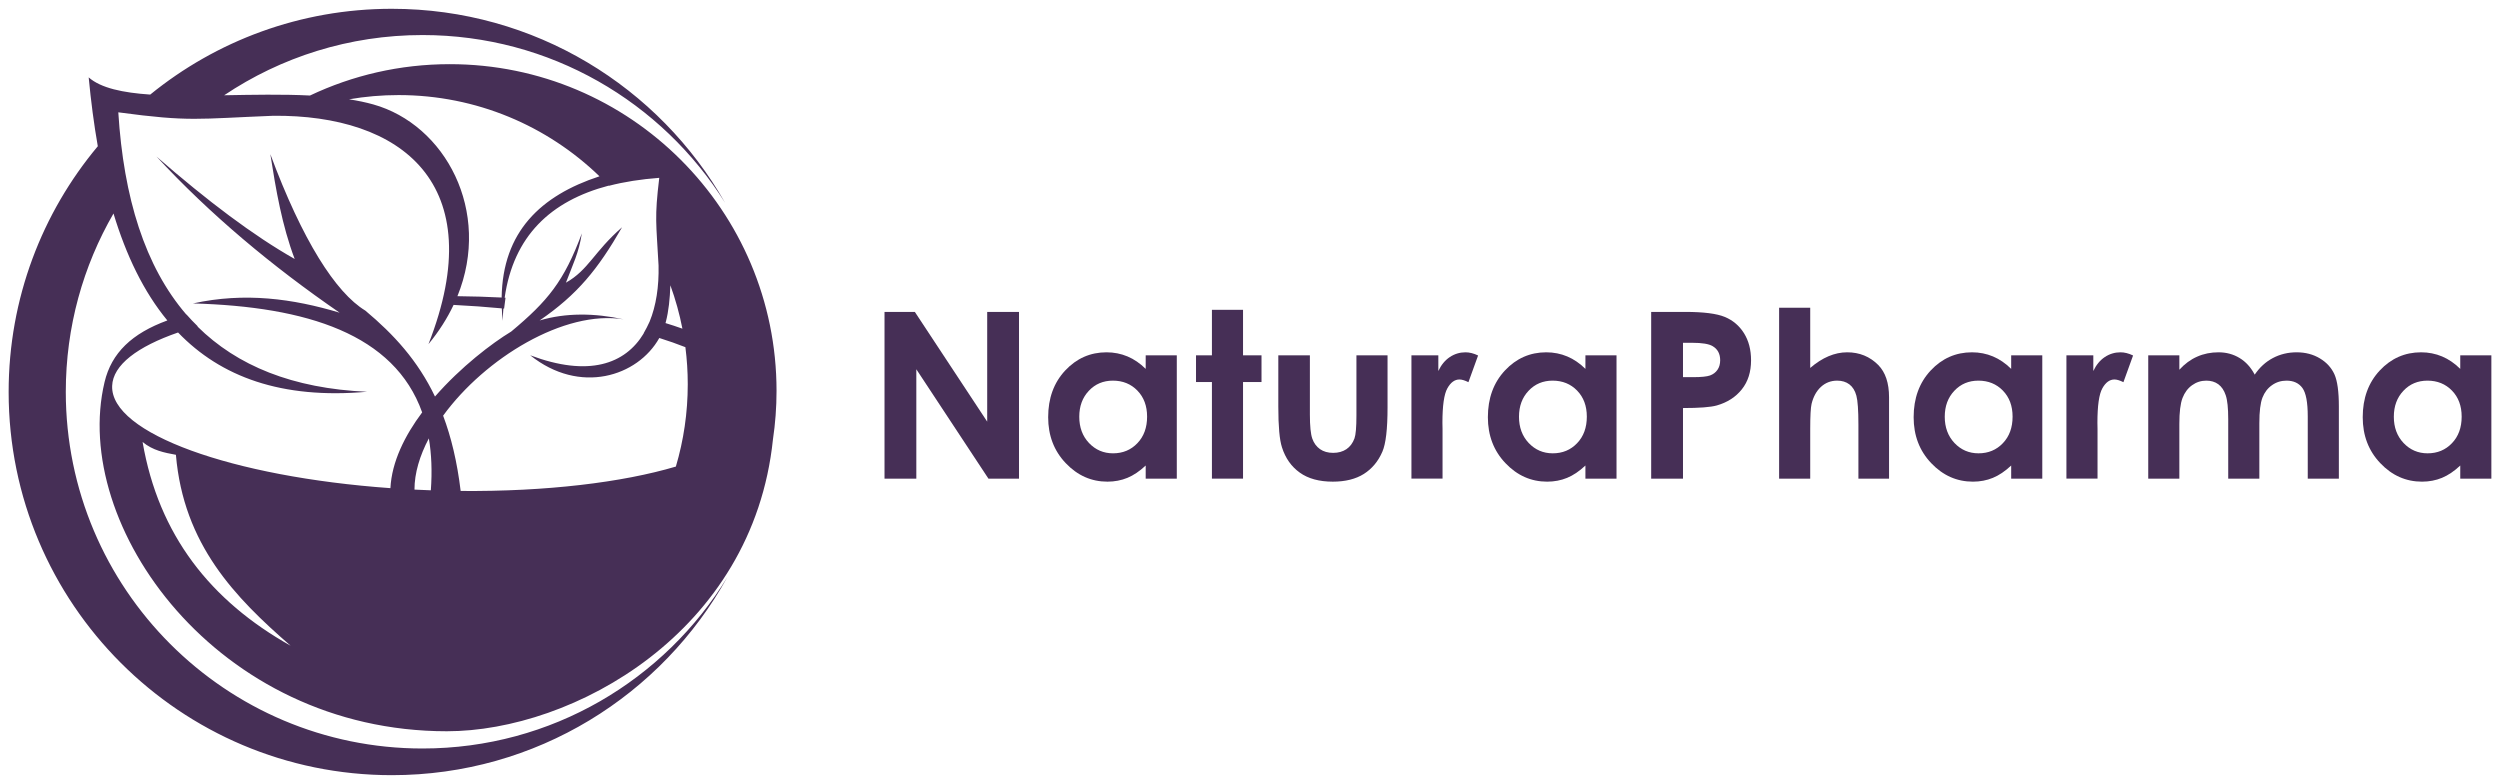 <?xml version="1.0" encoding="UTF-8"?>
<!DOCTYPE svg PUBLIC "-//W3C//DTD SVG 1.1//EN" "http://www.w3.org/Graphics/SVG/1.1/DTD/svg11.dtd">
<!-- Creator: CorelDRAW 2018 (64-Bit Evaluation Version) -->
<svg xmlns="http://www.w3.org/2000/svg" xml:space="preserve" width="287mm" height="90mm" version="1.1" style="shape-rendering:geometricPrecision; text-rendering:geometricPrecision; image-rendering:optimizeQuality; fill-rule:evenodd; clip-rule:evenodd"
viewBox="0 0 28700 9000"
 xmlns:xlink="http://www.w3.org/1999/xlink">
 <defs>
  <style type="text/css">
   <![CDATA[
    .fil0 {fill:#462F56}
    .fil1 {fill:#462F56;fill-rule:nonzero}
   ]]>
  </style>
 </defs>
 <g id="Layer_x0020_1">
  <g id="_2140897791216">
   <path class="fil0" d="M4498.05 100.99c1640.03,0 3070.21,897.53 3826.68,2228.15 -723.63,-1157.03 -2008.99,-1926.79 -3474.32,-1926.79 -842.77,0 -1625.85,254.76 -2276.99,691.28 327.36,-5.73 667.52,-12.99 985.2,3.01 486.58,-230.85 1030.79,-359.99 1605.16,-359.99 2071.53,0 3750.83,1679.33 3750.83,3750.89 0,189.18 -14.16,375.11 -41.2,556.82 -230.89,2221.04 -2300.9,3350.46 -3743.4,3350.49 -2640.82,0.08 -4322.21,-2361.12 -3929.63,-4008.8 79.76,-334.76 314.16,-558.61 720.68,-707.22 -271.85,-329.67 -472.29,-745.76 -618.14,-1227.89 -348.19,602.1 -547.68,1301.09 -547.68,2046.63 0,2261.77 1833.51,4095.22 4095.17,4095.22 1482.55,0 2781.01,-787.82 3499.81,-1967.61 -749.45,1355.63 -2193.51,2273.82 -3852.17,2273.82 -2429.46,0 -4398.97,-1969.53 -4398.97,-4399.04 0,-1073.61 384.56,-2057.32 1023.55,-2820.98 -44.28,-252.19 -78.67,-516.36 -104.68,-790.51 139.61,122.93 393.02,176.22 706.52,197.35 756.83,-615.59 1721.96,-984.83 2773.58,-984.83zm1998.76 3144.17c81.09,-214.43 147.16,-338.37 182.93,-566.37 -204.54,550.64 -390.61,776.44 -810.72,1127.18 -221.08,133.64 -578.46,405.92 -875.34,746.35 -197.54,-413.16 -472.61,-712.94 -799.54,-986.53 -339.97,-205.43 -723.25,-806.48 -1090.64,-1795.75 64.14,409.73 133.81,817.82 279.52,1203.06 -469.79,-265.42 -1003.29,-667.47 -1586.52,-1175.96 616.37,665.16 1324.2,1257.15 2102.58,1792.63 -536.61,-161.39 -1090.07,-236.76 -1683.39,-106.36 1306.24,36.25 2310.7,352.58 2630.63,1250.83 -200.5,268.62 -348.79,568.21 -364.36,869.76 -1819.69,-130.12 -3213.61,-629.13 -3194.47,-1173.71 8.49,-239.66 289.4,-451.33 756.75,-613.26 490.13,508.74 1187.02,767.49 2169.67,680.49 -854.07,-37.51 -1492.33,-298.78 -1947.45,-749.78l4.01 -1.19c-45.05,-43.69 -88.33,-89.12 -129.77,-136.41l-1.95 0.48c-474.7,-551.42 -719.35,-1341.28 -780.58,-2321.16 825.95,111.35 904.54,74.14 1779.07,39.65 1461.09,-13.29 2508.13,770.92 1781.51,2621.59 121.2,-147.01 216.36,-298.12 288.39,-450.34 188.7,9.32 373.44,22.69 553.49,39.7 1.92,46.35 5.26,93.91 10.27,142.81 1.44,-48.22 4.18,-95.24 8.17,-141.08l8.05 0.76c4.45,-42.55 9.82,-84.01 16.17,-124.5l-9.88 -0.55c101.7,-707.14 526.78,-1110.79 1194.49,-1286.66l2.03 2.09c175.06,-45.59 367.96,-75.64 578.35,-91.47 -56.11,465.72 -34.41,511.28 -8.05,1005.78 5.5,240.96 -27.58,462.47 -103.11,645.85 -21.1,46.46 -43.77,91.04 -68.56,133.32l1.68 0.47c-213.18,354.64 -633.73,504.01 -1303.55,251.64 568.64,455.85 1233.96,244.59 1482.14,-198.46 106.28,33.57 206.35,68.72 299.5,105.44 17.88,139.39 27.07,281.58 27.07,425.88 0,328.23 -47.73,645.34 -136.44,944.77 -614.83,182.41 -1489.22,288.58 -2470.57,280.06 -40.35,-335 -108.88,-618.46 -201.33,-864.38 481.15,-660.9 1393.21,-1216.8 2071.66,-1105.94 -330.31,-72.51 -665.16,-76.69 -963.88,13.16 433.26,-298.08 667.28,-584.54 946.58,-1070.25 -324.65,283.05 -383.17,488.67 -644.61,636.36zm-1738.69 2375.57c0.06,-189.54 60.53,-390.2 165.08,-588.06 30.51,179.28 38.89,377.37 22.78,596.03l-0.68 0c-62.75,-2.25 -125.18,-4.91 -187.18,-7.97zm2937.68 -2345.63c-5.18,153.44 -19.8,298.07 -52.5,421.79l-3.42 12.04c67.17,20.53 131.91,41.87 194.23,64.22 -33.36,-171.07 -79.79,-337.48 -138.31,-498.05zm-1936.99 140.59c11.96,-755.28 447.61,-1169.94 1123.32,-1391.73 -597.31,-577.26 -1410.44,-932.5 -2306.66,-932.5 -193.85,0 -383.79,16.59 -568.53,48.54 97.33,15.16 190.35,34.28 277.11,58.52 826.25,230.93 1363.32,1225.81 967.19,2201.74 173.92,1.81 343.25,7.05 507.57,15.43zm-4121.85 1658.25c116.99,97.15 249.25,122.96 382.44,147.21 87.97,1030.05 675.36,1634.17 1316.98,2191.94 -920.25,-516.38 -1516.37,-1271.91 -1699.42,-2339.15z"/>
   <polygon class="fil1" points="10154.22,3580.68 10502.38,3580.68 11333,4840.31 11333,3580.68 11698.16,3580.68 11698.16,5494.76 11347.24,5494.76 10519.38,4239.12 10519.38,5494.76 10154.22,5494.76 "/>
   <path class="fil1" d="M13152.56 4079.17l357.06 0 0 1415.59 -357.06 0 0 -150.65c-69.83,65.76 -140.04,112.87 -210.37,141.75 -70.21,28.86 -146.77,43.53 -228.64,43.53 -184.85,0 -344.15,-70.62 -478.85,-212.37 -134.7,-141.27 -201.77,-317.25 -201.77,-527.4 0,-218.15 65.25,-396.73 195.56,-536.29 130.2,-139.07 288.14,-208.82 474.24,-208.82 85.99,0 166.08,16.03 241.28,47.54 75.2,31.57 144.55,79.57 208.55,142.62l0 -155.5zm-376.36 290.59c-110.98,0 -203.21,38.64 -276.11,116.39 -73.38,77.32 -110.1,176.85 -110.1,298.13 0,122.2 37.1,222.62 111.84,301.7 74.79,78.62 166.54,118.16 275.72,118.16 112.3,0 205.87,-38.64 279.74,-116.39 74.23,-77.29 111.35,-179.02 111.35,-304.77 0,-123.07 -37.12,-222.63 -111.35,-299.05 -73.87,-75.94 -167.9,-114.17 -281.09,-114.17z"/>
   <polygon class="fil1" points="13912.89,3556.68 14270.02,3556.68 14270.02,4079.17 14482.13,4079.17 14482.13,4385.78 14270.02,4385.78 14270.02,5494.76 13912.89,5494.76 13912.89,4385.78 13730.24,4385.78 13730.24,4079.17 13912.89,4079.17 "/>
   <path class="fil1" d="M14675 4079.17l362.51 0 0 680.67c0,132.4 9.36,224.42 27.74,275.92 18.36,51.55 47.84,91.53 88.6,120.41 40.74,28.48 91.26,42.69 150.87,42.69 59.5,0 110.48,-14.21 152.11,-42.23 41.63,-28.01 72.44,-69.32 92.62,-123.94 14.72,-40.92 22.37,-128 22.37,-261.27l0 -692.25 357.16 0 0 598.94c0,247.03 -19.71,415.87 -59.14,506.94 -47.81,111.11 -119,195.94 -212.49,255.47 -93.56,59.09 -212.56,88.87 -356.75,88.87 -156.62,0 -282.81,-34.63 -379.43,-103.95 -96.74,-69.34 -164.65,-165.76 -204.08,-289.72 -28.2,-85.72 -42.09,-241.69 -42.09,-467.81l0 -588.74z"/>
   <path class="fil1" d="M16203.27 4079.17l308.81 0 0 179.96c33.12,-70.18 76.94,-123.53 131.56,-159.95 55.03,-36.45 114.99,-54.67 179.86,-54.67 46.13,0 94.43,12.01 145.03,36.48l-110.97 306.56c-41.6,-20.91 -76.04,-31.14 -102.95,-31.14 -54.62,0 -101.13,33.77 -138.71,101.32 -38.08,67.53 -56.82,199.93 -56.82,397.22l1.33 68.89 0 570.92 -357.14 0 0 -1415.59z"/>
   <path class="fil1" d="M18200.6 4079.17l357.06 0 0 1415.59 -357.06 0 0 -150.65c-69.83,65.76 -140.07,112.87 -210.36,141.75 -70.24,28.86 -146.77,43.53 -228.68,43.53 -184.82,0 -344.22,-70.62 -478.82,-212.37 -134.81,-141.27 -201.88,-317.25 -201.88,-527.4 0,-218.15 65.36,-396.73 195.56,-536.29 130.2,-139.07 288.15,-208.82 474.43,-208.82 85.92,0 166,16.03 241.2,47.54 75.1,31.57 144.55,79.57 208.55,142.62l0 -155.5zm-376.47 290.59c-110.87,0 -203.1,38.64 -276.11,116.39 -73.38,77.32 -110.02,176.85 -110.02,298.13 0,122.2 37.13,222.62 111.84,301.7 74.72,78.62 166.49,118.16 275.65,118.16 112.41,0 205.89,-38.64 279.73,-116.39 74.34,-77.29 111.47,-179.02 111.47,-304.77 0,-123.07 -37.13,-222.63 -111.47,-299.05 -73.84,-75.94 -167.81,-114.17 -281.09,-114.17z"/>
   <path class="fil1" d="M18955.45 3580.68l389.87 0c210.78,0 362.51,19.1 455.58,57.74 93.11,38.65 166.87,101.32 220.62,187.53 53.67,86.19 80.57,189.7 80.57,310.58 0,133.7 -35.31,244.78 -106.11,333.19 -70.22,88.44 -165.98,150.19 -287.28,184.85 -71.19,19.98 -200.55,29.75 -387.98,29.75l0 810.44 -365.27 0 0 -1914.08zm365.27 749.07l117.7 0c92.59,0 156.62,-6.64 192.88,-19.52 36.26,-13.37 64.38,-34.66 85.43,-64.87 20.66,-30.21 30.88,-66.66 30.88,-109.76 0,-74.19 -29.07,-128.41 -87.24,-162.17 -42.09,-25.3 -120.84,-38.21 -235.45,-38.21l-104.2 0 0 394.53z"/>
   <path class="fil1" d="M20424.22 3532.68l357.14 0 0 691.36c69.83,-60.01 139.69,-104.87 210.39,-134.65 70.22,-29.75 141.87,-44.88 213.81,-44.88 141.03,0 260.05,48.44 356.76,145.74 82.77,83.96 123.91,207.49 123.91,370.1l0 934.41 -351.69 0 0 -619.85c0,-163.5 -7.67,-274.53 -23.26,-332.32 -15.68,-58.17 -42.58,-101.27 -80.55,-130.18 -37.59,-28.42 -84.67,-42.65 -140.07,-42.65 -72.14,0 -134.33,24.02 -186.26,71.56 -51.39,47.54 -87.27,112.36 -107.34,194.56 -10.33,42.69 -15.7,139.53 -15.7,291.05l0 567.83 -357.14 0 0 -1962.08z"/>
   <path class="fil1" d="M23088.4 4079.17l357.03 0 0 1415.59 -357.03 0 0 -150.65c-69.84,65.76 -140.08,112.87 -210.4,141.75 -70.21,28.86 -146.74,43.53 -228.64,43.53 -184.85,0 -344.23,-70.62 -478.85,-212.37 -134.71,-141.27 -201.85,-317.25 -201.85,-527.4 0,-218.15 65.33,-396.73 195.53,-536.29 130.23,-139.07 288.28,-208.82 474.45,-208.82 85.92,0 165.98,16.03 241.18,47.54 75.12,31.57 144.57,79.57 208.58,142.62l0 -155.5zm-376.48 290.59c-110.89,0 -203.1,38.64 -276.1,116.39 -73.39,77.32 -110.03,176.85 -110.03,298.13 0,122.2 37.13,222.62 111.84,301.7 74.72,78.62 166.46,118.16 275.62,118.16 112.44,0 205.89,-38.64 279.77,-116.39 74.33,-77.29 111.43,-179.02 111.43,-304.77 0,-123.07 -37.1,-222.63 -111.43,-299.05 -73.88,-75.94 -167.82,-114.17 -281.1,-114.17z"/>
   <path class="fil1" d="M23722.51 4079.17l308.73 0 0 179.96c33.19,-70.18 77.02,-123.53 131.63,-159.95 55.03,-36.45 115.02,-54.67 179.86,-54.67 46.13,0 94.43,12.01 144.96,36.48l-110.9 306.56c-41.71,-20.91 -76.04,-31.14 -103.02,-31.14 -54.54,0 -101.13,33.77 -138.64,101.32 -38.07,67.53 -56.81,199.93 -56.81,397.22l1.32 68.89 0 570.92 -357.13 0 0 -1415.59z"/>
   <path class="fil1" d="M24661.82 4079.17l357.14 0 0 165.32c61.32,-67.12 129.33,-117.32 204.54,-150.22 74.71,-33.3 156.61,-49.76 245.21,-49.76 89.06,0 170.01,21.78 241.66,65.36 72.03,43.5 129.74,107.47 173.65,191 56.82,-83.53 126.57,-147.5 209.42,-191 82.77,-43.58 173.64,-65.36 271.63,-65.36 101.59,0 191.14,23.57 268.05,70.21 77.4,46.65 132.5,107.97 166.49,183.06 33.57,75.53 50.6,198.16 50.6,367.88l0 829.1 -357.14 0 0 -715.34c0,-159.95 -20.2,-268.37 -60.85,-324.81 -40.76,-56.43 -102.08,-84.85 -183.01,-84.85 -62.21,0 -117.78,17.32 -166.57,52.01 -49.19,34.2 -85.83,82.17 -109.64,143.03 -23.65,60.91 -35.69,158.62 -35.69,293.7l0 636.26 -357.25 0 0 -682.93c0,-126.19 -9.35,-217.69 -28.61,-274.12 -18.74,-56.85 -47.43,-98.64 -85.04,-126.62 -37.97,-27.56 -84.1,-41.33 -137.77,-41.33 -59.99,0 -114.61,17.32 -163.4,52.42 -49.17,35.09 -85.45,83.99 -110.02,147.07 -24.22,63.08 -36.26,162.61 -36.26,298.15l0 627.36 -357.14 0 0 -1415.59z"/>
   <path class="fil1" d="M28243.78 4079.17l357.14 0 0 1415.59 -357.14 0 0 -150.65c-69.86,65.76 -140.07,112.87 -210.4,141.75 -70.21,28.86 -146.77,43.53 -228.64,43.53 -184.85,0 -344.15,-70.62 -478.85,-212.37 -134.7,-141.27 -201.77,-317.25 -201.77,-527.4 0,-218.15 65.25,-396.73 195.45,-536.29 130.31,-139.07 288.25,-208.82 474.46,-208.82 85.88,0 165.97,16.03 241.17,47.54 75.2,31.57 144.58,79.57 208.58,142.62l0 -155.5zm-376.39 290.59c-110.98,0 -203.21,38.64 -276.11,116.39 -73.39,77.32 -110.11,176.85 -110.11,298.13 0,122.2 37.1,222.62 111.93,301.7 74.71,78.62 166.38,118.16 275.64,118.16 112.3,0 205.89,-38.64 279.74,-116.39 74.25,-77.29 111.35,-179.02 111.35,-304.77 0,-123.07 -37.1,-222.63 -111.35,-299.05 -73.85,-75.94 -167.9,-114.17 -281.09,-114.17z"/>
  </g>
 </g>
</svg>
